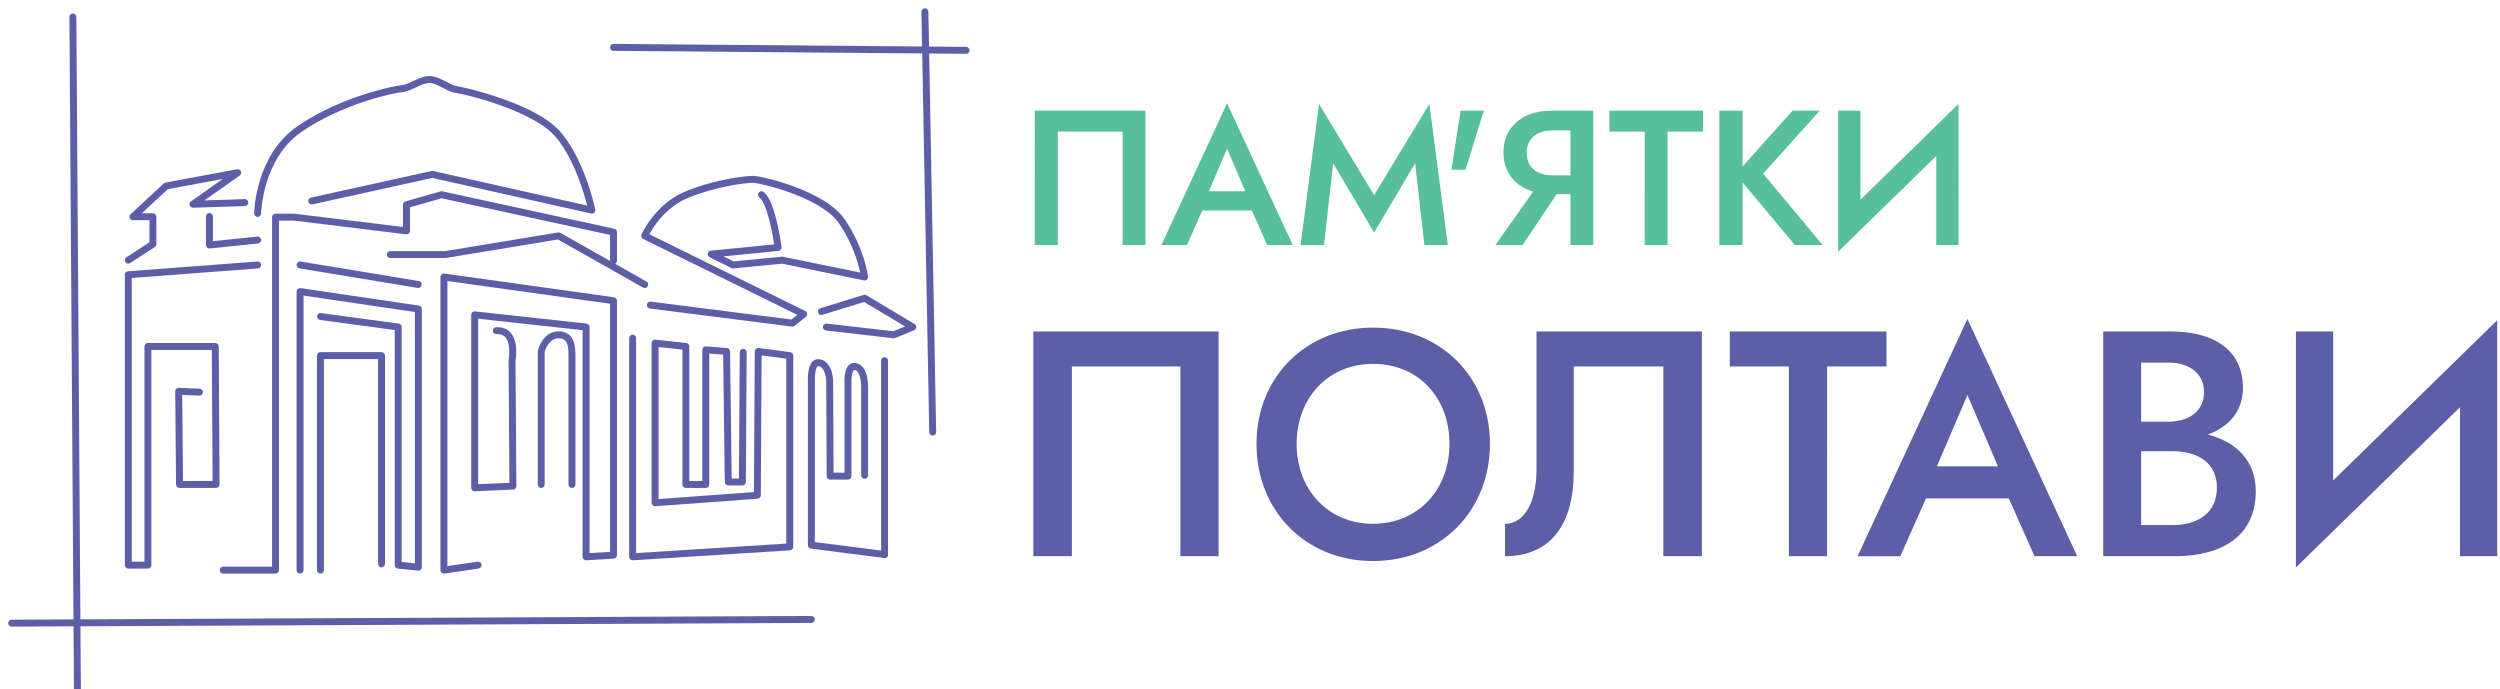 <?xml version="1.0" encoding="UTF-8" standalone="no"?>
<svg
   xmlns:dc="http://purl.org/dc/elements/1.1/"
   xmlns:cc="http://creativecommons.org/ns#"
   xmlns:rdf="http://www.w3.org/1999/02/22-rdf-syntax-ns#"
   xmlns:svg="http://www.w3.org/2000/svg"
   xmlns="http://www.w3.org/2000/svg"
   xmlns:sodipodi="http://sodipodi.sourceforge.net/DTD/sodipodi-0.dtd"
   xmlns:inkscape="http://www.inkscape.org/namespaces/inkscape"
   width="127mm"
   height="35mm"
   viewBox="0 0 127 35"
   version="1.1"
   id="svg186"
   inkscape:version="1.0.1 (3bc2e813f5, 2020-09-07)"
   sodipodi:docname="loader.svg">
  <defs
     id="defs180" />
  <sodipodi:namedview
     id="base"
     pagecolor="#ffffff"
     bordercolor="#666666"
     borderopacity="1.0"
     inkscape:pageopacity="0.0"
     inkscape:pageshadow="2"
     inkscape:zoom="1.979899"
     inkscape:cx="324.07009"
     inkscape:cy="180.05965"
     inkscape:document-units="mm"
     inkscape:current-layer="layer1"
     inkscape:document-rotation="0"
     showgrid="false"
     inkscape:window-width="1617"
     inkscape:window-height="1040"
     inkscape:window-x="56"
     inkscape:window-y="52"
     inkscape:window-maximized="0" />
  <g
     inkscape:label="Шар 1"
     inkscape:groupmode="layer"
     id="layer1">
    <path
       d="M 57.031,6.684 V 12.446 h 1.16 V 5.621 h -5.626 V 12.446 H 53.735 V 6.684 Z m 7.342,5.762 h 1.297 L 62.335,5.241 59,12.446 h 1.297 l 0.78,-1.755 h 2.516 z m -2.038,-4.894 0.926,2.164 h -1.852 z m 5.391,0.741 2.077,3.52 2.087,-3.52 0.468,4.154 h 1.19 l -0.936,-7.166 -2.808,4.631 -2.798,-4.631 -0.936,7.166 h 1.19 z m 6.475,-2.672 -0.468,3.003 h 0.712 l 0.936,-3.003 z m 6.737,0 h -2.116 c -1.492,0 -2.448,0.848 -2.448,2.125 0,0.985 0.566,1.706 1.511,1.989 L 75.966,12.446 h 1.385 l 1.726,-2.584 h 0.702 V 12.446 h 1.16 z m -2.067,3.286 c -0.79,0 -1.316,-0.409 -1.316,-1.141 0,-0.731 0.526,-1.141 1.316,-1.141 h 0.907 v 2.281 z m 2.886,-2.223 h 1.794 V 12.446 h 1.16 V 6.684 h 1.804 v -1.063 h -4.758 z m 5.587,-1.063 V 12.446 h 1.18 V 9.268 l 2.652,3.179 h 1.414 l -3.023,-3.627 2.877,-3.198 h -1.385 l -2.535,2.837 v -2.837 z m 7.166,0 H 93.38 V 12.788 L 98.362,7.922 V 12.446 h 1.131 V 5.28 l -4.983,4.866 z"
       fill="#58bf9c"
       id="path92"
       style="isolation:isolate;stroke-width:0.353" />
    <path
       d="m 59.964,18.616 v 9.64 h 1.941 V 16.838 h -9.412 v 11.418 h 1.958 V 18.616 Z m 3.866,3.931 c 0,3.409 2.496,5.954 5.921,5.954 3.425,0 5.938,-2.545 5.938,-5.954 0,-3.409 -2.528,-5.905 -5.938,-5.905 -3.393,0 -5.921,2.496 -5.921,5.905 z m 2.039,0 c 0,-2.349 1.615,-4.062 3.882,-4.062 2.3,0 3.882,1.713 3.882,4.062 0,2.349 -1.615,4.062 -3.882,4.062 -2.267,0 -3.882,-1.713 -3.882,-4.062 z m 20.586,-5.709 h -8.401 v 7.014 c 0,1.599 -0.587,2.757 -1.599,2.757 v 1.647 c 2.382,0 3.491,-1.713 3.491,-4.274 V 18.616 h 4.551 v 9.64 h 1.958 z m 1.419,1.778 h 3.001 v 9.64 h 1.941 V 18.616 h 3.018 v -1.778 h -7.96 z m 15.48,9.64 h 2.17 L 99.944,16.202 94.366,28.257 h 2.169 l 1.305,-2.936 h 4.209 z m -3.409,-8.189 1.55,3.621 H 98.395 Z m 14.648,4.894 c 0,-1.599 -1.028,-2.512 -2.43,-2.887 1.109,-0.408 1.778,-1.223 1.778,-2.365 0,-1.941 -1.484,-2.871 -3.654,-2.871 h -3.442 v 11.418 h 3.637 c 2.398,0 4.111,-1.028 4.111,-3.295 z m -4.437,-6.541 c 1.06,0 1.811,0.555 1.811,1.501 0,0.946 -0.75,1.501 -1.811,1.501 h -1.386 V 18.421 Z m -1.386,8.254 v -3.752 h 1.598 c 1.305,0 2.251,0.604 2.251,1.843 0,1.272 -0.946,1.909 -2.251,1.909 z m 9.755,-9.836 h -1.892 v 11.989 l 8.335,-8.14 v 7.569 h 1.892 v -11.989 l -8.335,8.14 z"
       fill="#5d5ea8"
       id="path94"
       style="isolation:isolate;stroke-width:0.353" />
    <path
       d="m 13.997,29.138 h -2.661 c -0.097,0 -0.176,-0.079 -0.176,-0.176 0,-0.098 0.079,-0.176 0.176,-0.176 h 2.485 V 11.032 c 0,-0.098 0.079,-0.176 0.176,-0.176 h 0.95 l 5.526,0.674 v -1.131 c 0,-0.079 0.052,-0.148 0.128,-0.17 L 22.375,9.722 c 0.028,-0.008 0.058,-0.009 0.086,-0.003 l 8.743,1.901 c 0.081,0.017 0.139,0.089 0.139,0.172 v 1.457 c 0,0.097 -0.079,0.176 -0.176,0.176 -0.097,0 -0.176,-0.079 -0.176,-0.176 V 11.934 L 22.429,10.073 20.826,10.531 v 1.197 c 0,0.051 -0.022,0.098 -0.06,0.132 -0.038,0.034 -0.088,0.051 -0.138,0.043 l -5.702,-0.697 -0.753,10e-4 v 17.754 c 0,0.097 -0.079,0.176 -0.176,0.176 z"
       fill="#5d5ea8"
       id="path96"
       style="isolation:isolate;stroke-width:0.353" />
    <path
       d="m 32.751,14.629 c -0.03,0 -0.059,-0.007 -0.087,-0.023 l -4.321,-2.44 -5.701,0.94 -2.816,0.002 c -0.098,0 -0.176,-0.079 -0.176,-0.176 0,-0.097 0.079,-0.176 0.176,-0.176 h 2.788 l 5.734,-0.948 c 0.039,-0.007 0.08,7.2e-4 0.115,0.02 l 4.375,2.471 c 0.085,0.048 0.115,0.156 0.067,0.241 -0.033,0.057 -0.092,0.09 -0.154,0.09 z"
       fill="#5d5ea8"
       id="path98"
       style="isolation:isolate;stroke-width:0.353" />
    <path
       d="m 16.278,29.138 c -0.097,0 -0.176,-0.079 -0.176,-0.176 V 18.064 c 0,-0.097 0.079,-0.176 0.176,-0.176 h 3.104 c 0.097,0 0.176,0.079 0.176,0.176 v 10.581 c 0,0.098 -0.079,0.176 -0.176,0.176 -0.098,0 -0.176,-0.079 -0.176,-0.176 V 18.24 H 16.455 V 28.962 c 0,0.097 -0.079,0.176 -0.176,0.176 z"
       fill="#5d5ea8"
       id="path100"
       style="isolation:isolate;stroke-width:0.353" />
    <path
       d="m 22.55,29.138 c -0.042,0 -0.083,-0.015 -0.115,-0.043 -0.038,-0.034 -0.061,-0.082 -0.061,-0.133 V 14.073 c 0,-0.051 0.022,-0.1 0.061,-0.133 0.039,-0.034 0.09,-0.047 0.14,-0.042 l 8.616,1.204 c 0.087,0.012 0.152,0.087 0.152,0.175 v 12.925 c 0,0.093 -0.073,0.17 -0.166,0.176 l -1.394,0.084 c -0.048,0.005 -0.096,-0.015 -0.132,-0.048 -0.036,-0.034 -0.055,-0.08 -0.055,-0.128 V 16.772 l -5.307,-0.58 v 8.404 l 1.589,-0.069 -0.041,-6.251 c 0.043,-0.242 0.092,-0.845 -0.155,-1.132 -0.105,-0.123 -0.261,-0.181 -0.465,-0.171 -0.105,-0.003 -0.18,-0.073 -0.183,-0.169 -0.004,-0.098 0.072,-0.18 0.17,-0.183 0.32,-0.013 0.569,0.087 0.747,0.295 0.408,0.477 0.243,1.357 0.236,1.394 l 0.045,6.385 c 7.15e-4,0.095 -0.074,0.173 -0.169,0.177 l -1.943,0.084 c -0.049,-3.4e-4 -0.095,-0.016 -0.129,-0.049 -0.035,-0.034 -0.054,-0.079 -0.054,-0.128 v -8.785 c 0,-0.05 0.021,-0.098 0.059,-0.131 0.037,-0.034 0.086,-0.049 0.137,-0.044 l 5.66,0.619 c 0.089,0.01 0.157,0.085 0.157,0.175 v 11.485 l 1.041,-0.063 V 15.43 L 22.727,14.276 V 28.758 l 1.536,-0.224 c 0.095,-0.011 0.186,0.053 0.2,0.149 0.014,0.096 -0.053,0.186 -0.149,0.2 l -1.738,0.254 c -0.009,10e-4 -0.017,0.002 -0.025,0.002 z"
       fill="#5d5ea8"
       id="path102"
       style="isolation:isolate;stroke-width:0.353" />
    <path
       d="m 29.055,24.788 c -0.098,0 -0.176,-0.079 -0.176,-0.176 v -6.547 c 0,-0.57 -0.08,-0.879 -0.503,-0.879 -0.482,0 -0.675,0.581 -0.707,0.692 v 6.735 c 0,0.097 -0.079,0.176 -0.176,0.176 -0.097,0 -0.176,-0.079 -0.176,-0.176 v -6.759 c 0,-0.014 0.002,-0.028 0.005,-0.042 0.01,-0.04 0.247,-0.979 1.055,-0.979 0.855,0 0.855,0.864 0.855,1.232 v 6.547 c 0,0.097 -0.079,0.176 -0.176,0.176 z"
       fill="#5d5ea8"
       id="path104"
       style="isolation:isolate;stroke-width:0.353" />
    <path
       d="m 21.252,14.629 c -0.01,0 -0.019,-7.1e-4 -0.029,-0.002 l -6.009,-0.993 c -0.096,-0.015 -0.161,-0.106 -0.145,-0.203 0.016,-0.096 0.108,-0.162 0.202,-0.145 l 6.009,0.993 c 0.096,0.016 0.161,0.106 0.145,0.203 -0.014,0.086 -0.089,0.148 -0.174,0.148 z"
       fill="#5d5ea8"
       id="path106"
       style="isolation:isolate;stroke-width:0.353" />
    <path
       d="m 13.089,11.018 c -7.15e-4,0 -0.002,0 -0.003,0 -0.097,-10e-4 -0.175,-0.082 -0.174,-0.179 0.002,-0.121 0.068,-2.981 2.231,-4.451 2.188,-1.488 4.84,-2.021 5.237,-2.057 0.179,-0.016 0.386,-0.112 0.605,-0.213 0.296,-0.137 0.605,-0.279 0.905,-0.251 0.282,0.025 0.554,0.169 0.794,0.295 0.192,0.101 0.374,0.197 0.519,0.213 0.294,0.033 3.891,0.832 5.2,2.252 1.264,1.371 1.815,3.904 1.838,4.011 0.012,0.059 -0.006,0.12 -0.049,0.162 -0.043,0.042 -0.104,0.059 -0.163,0.047 l -8.071,-1.808 -6.086,1.343 c -0.096,0.021 -0.189,-0.039 -0.21,-0.134 -0.021,-0.095 0.039,-0.189 0.134,-0.21 l 6.124,-1.351 c 0.025,-0.005 0.052,-0.005 0.077,0 l 7.833,1.754 C 29.653,9.749 29.109,7.911 28.144,6.864 c -1.162,-1.26 -4.503,-2.088 -4.98,-2.14 -0.211,-0.024 -0.422,-0.134 -0.644,-0.251 -0.221,-0.116 -0.45,-0.236 -0.661,-0.255 -0.212,-0.018 -0.471,0.102 -0.725,0.22 -0.237,0.11 -0.482,0.223 -0.722,0.245 -0.382,0.035 -2.943,0.551 -5.07,1.997 -2.013,1.369 -2.077,4.137 -2.077,4.165 -0.001,0.097 -0.08,0.174 -0.176,0.174 z"
       fill="#5d5ea8"
       id="path108"
       style="isolation:isolate;stroke-width:0.353" />
    <path
       d="m 7.514,28.884 h -0.997 c -0.097,0 -0.176,-0.079 -0.176,-0.176 V 13.957 c 0,-0.092 0.071,-0.169 0.163,-0.176 l 6.573,-0.496 c 0.101,-0.008 0.182,0.066 0.189,0.163 0.007,0.097 -0.066,0.182 -0.163,0.189 l -6.41,0.484 v 14.411 h 0.645 V 17.6 c 0,-0.098 0.079,-0.176 0.176,-0.176 h 3.421 c 0.097,0 0.176,0.078 0.176,0.175 l 0.042,7.011 c 3.44e-4,0.047 -0.018,0.092 -0.052,0.125 -0.033,0.034 -0.078,0.052 -0.125,0.052 H 9.119 c -0.097,0 -0.175,-0.078 -0.176,-0.175 l -0.042,-4.731 c -3.44e-4,-0.049 0.019,-0.095 0.054,-0.129 0.035,-0.033 0.079,-0.051 0.13,-0.049 l 1.056,0.042 c 0.097,0.004 0.173,0.086 0.169,0.183 -0.004,0.097 -0.087,0.171 -0.183,0.169 l -0.87,-0.035 0.039,4.371 H 10.8 L 10.76,17.776 H 7.69 v 10.932 c 0,0.097 -0.079,0.176 -0.176,0.176 z"
       fill="#5d5ea8"
       id="path110"
       style="isolation:isolate;stroke-width:0.353" />
    <path
       d="m 32.138,28.462 c -0.045,0 -0.088,-0.017 -0.121,-0.048 -0.036,-0.033 -0.056,-0.08 -0.056,-0.128 V 17.177 c 0,-0.098 0.079,-0.176 0.176,-0.176 0.097,0 0.176,0.079 0.176,0.176 v 10.92 l 7.63,-0.484 V 18.219 l -1.253,-0.165 -0.041,7.107 c -8e-4,0.092 -0.072,0.168 -0.164,0.175 l -5.195,0.381 c -0.049,0.006 -0.097,-0.014 -0.133,-0.047 -0.036,-0.034 -0.056,-0.08 -0.056,-0.129 v -8.11 c 0,-0.05 0.021,-0.098 0.059,-0.131 0.037,-0.033 0.087,-0.049 0.137,-0.044 l 1.563,0.169 c 0.09,0.01 0.157,0.085 0.157,0.175 v 6.835 h 0.661 v -6.666 c 0,-0.049 0.021,-0.096 0.057,-0.129 0.036,-0.034 0.086,-0.049 0.134,-0.046 l 1.056,0.085 c 0.091,0.007 0.161,0.082 0.162,0.173 l 0.083,6.457 h 0.368 l 0.041,-6.413 c 7.9e-4,-0.098 0.08,-0.186 0.177,-0.175 0.097,7.2e-4 0.176,0.08 0.175,0.177 l -0.042,6.589 c -8e-4,0.097 -0.08,0.175 -0.176,0.175 h -0.718 c -0.096,0 -0.175,-0.077 -0.176,-0.174 l -0.082,-6.471 -0.705,-0.057 v 6.652 c 0,0.097 -0.079,0.176 -0.176,0.176 h -1.014 c -0.097,0 -0.176,-0.079 -0.176,-0.176 v -6.853 l -1.21,-0.131 v 7.724 l 4.844,-0.355 0.041,-7.144 c 2.7e-4,-0.051 0.022,-0.099 0.061,-0.132 0.038,-0.033 0.087,-0.048 0.139,-0.042 l 1.605,0.211 c 0.088,0.012 0.153,0.086 0.153,0.175 v 9.715 c 0,0.093 -0.072,0.17 -0.165,0.176 l -7.983,0.507 c -0.003,2.6e-4 -0.007,2.6e-4 -0.011,2.6e-4 z"
       fill="#5d5ea8"
       id="path112"
       style="isolation:isolate;stroke-width:0.353" />
    <path
       d="m 40.258,16.593 c -0.007,0 -0.015,-3.5e-4 -0.022,-10e-4 l -7.223,-0.919 c -0.096,-0.012 -0.165,-0.101 -0.152,-0.198 0.012,-0.096 0.1,-0.165 0.197,-0.152 l 7.148,0.909 0.296,-0.239 -7.83,-3.854 c -0.085,-0.042 -0.122,-0.143 -0.084,-0.229 0.028,-0.063 0.701,-1.55 2.227,-2.183 1.463,-0.606 3.038,-0.795 3.446,-0.795 0.366,0 3.64,0.715 4.665,2.232 0.984,1.455 1.162,2.828 1.169,2.886 0.007,0.057 -0.014,0.113 -0.055,0.151 -0.042,0.038 -0.098,0.054 -0.155,0.043 l -4.156,-0.85 -2.477,0.24 c -0.034,0.002 -0.066,-0.003 -0.095,-0.017 l -1.108,-0.549 c -0.071,-0.035 -0.11,-0.112 -0.096,-0.19 0.014,-0.078 0.078,-0.136 0.156,-0.144 l 3.218,-0.32 c -0.128,-0.863 -0.418,-2.14 -0.749,-2.382 -0.079,-0.058 -0.096,-0.168 -0.038,-0.247 0.058,-0.078 0.168,-0.095 0.246,-0.038 0.593,0.433 0.884,2.56 0.916,2.801 0.006,0.047 -0.007,0.095 -0.037,0.133 -0.03,0.037 -0.073,0.061 -0.121,0.066 l -2.789,0.277 0.513,0.254 2.453,-0.238 c 0.017,-10e-4 0.035,-7.1e-4 0.052,0.003 l 3.926,0.803 c -0.096,-0.451 -0.371,-1.456 -1.067,-2.485 -0.917,-1.356 -4.056,-2.076 -4.373,-2.076 -0.374,0 -1.915,0.189 -3.311,0.768 -1.124,0.466 -1.756,1.468 -1.962,1.848 l 7.917,3.897 c 0.054,0.026 0.091,0.079 0.098,0.139 0.006,0.06 -0.018,0.119 -0.065,0.157 l -0.57,0.459 c -0.031,0.025 -0.071,0.039 -0.111,0.039 z"
       fill="#5d5ea8"
       id="path114"
       style="isolation:isolate;stroke-width:0.353" />
    <path
       d="m 45.401,17.185 c -0.007,0 -0.013,-3.4e-4 -0.021,-0.001 l -3.421,-0.395 c -0.097,-0.011 -0.166,-0.099 -0.155,-0.196 0.011,-0.097 0.101,-0.163 0.196,-0.155 l 3.376,0.389 0.601,-0.244 -2.078,-1.242 -2.122,0.653 c -0.095,0.03 -0.192,-0.023 -0.22,-0.116 -0.029,-0.093 0.023,-0.192 0.116,-0.22 l 2.197,-0.676 c 0.048,-0.015 0.099,-0.008 0.143,0.017 l 2.45,1.463 c 0.057,0.035 0.09,0.098 0.086,0.165 -0.005,0.067 -0.048,0.125 -0.11,0.15 l -0.972,0.395 c -0.021,0.008 -0.044,0.013 -0.066,0.013 z"
       fill="#5d5ea8"
       id="path116"
       style="isolation:isolate;stroke-width:0.353" />
    <path
       d="m 44.936,28.346 c -0.007,0 -0.015,-2.6e-4 -0.023,-10e-4 L 41.197,27.87 c -0.088,-0.011 -0.154,-0.086 -0.154,-0.175 v -8.363 c -0.005,-0.108 -0.02,-0.701 0.225,-0.958 0.079,-0.083 0.179,-0.127 0.289,-0.127 0.452,0 0.768,0.485 0.768,1.18 0,0.454 0.017,3.78 0.02,4.586 h 0.556 v -4.586 c -0.005,-0.101 -0.019,-0.656 0.225,-0.886 0.085,-0.08 0.191,-0.116 0.309,-0.103 0.416,0.047 0.664,0.499 0.664,1.21 v 4.498 c 0,0.098 -0.079,0.176 -0.176,0.176 -0.097,0 -0.176,-0.079 -0.176,-0.176 v -4.498 c 0,-0.409 -0.108,-0.833 -0.35,-0.859 -0.119,0.094 -0.153,0.423 -0.143,0.629 l 2.6e-4,4.771 c 0,0.097 -0.079,0.176 -0.176,0.176 h -0.908 c -0.097,0 -0.176,-0.079 -0.176,-0.176 0,0 -0.021,-4.246 -0.021,-4.763 0,-0.407 -0.155,-0.827 -0.415,-0.827 -0.007,0 -0.017,0 -0.034,0.017 -0.104,0.109 -0.137,0.485 -0.128,0.707 l 2.6e-4,8.215 3.563,0.455 c 0.096,0.012 0.165,0.101 0.152,0.197 -0.011,0.089 -0.087,0.154 -0.175,0.154 z"
       fill="#5d5ea8"
       id="path118"
       style="isolation:isolate;stroke-width:0.353" />
    <path
       d="m 44.936,28.346 c -0.097,0 -0.176,-0.079 -0.176,-0.176 v -9.852 c 0,-0.097 0.079,-0.176 0.176,-0.176 0.098,0 0.176,0.079 0.176,0.176 v 9.852 c 0,0.097 -0.079,0.176 -0.176,0.176 z"
       fill="#5d5ea8"
       id="path120"
       style="isolation:isolate;stroke-width:0.353" />
    <path
       d="m 6.517,13.394 c -0.058,0 -0.114,-0.028 -0.148,-0.08 -0.053,-0.082 -0.03,-0.191 0.052,-0.244 l 1.171,-0.761 v -1.122 h -0.837 c -0.073,0 -0.138,-0.044 -0.164,-0.112 -0.026,-0.068 -0.009,-0.145 0.044,-0.194 l 1.689,-1.563 c 0.024,-0.022 0.055,-0.038 0.087,-0.044 l 3.633,-0.676 c 0.084,-0.015 0.163,0.029 0.195,0.105 0.032,0.076 0.007,0.165 -0.061,0.213 l -1.792,1.266 2.043,-0.066 c 0.104,-10e-4 0.179,0.074 0.182,0.171 0.003,0.097 -0.073,0.179 -0.171,0.182 l -2.631,0.084 c -0.086,-0.006 -0.148,-0.047 -0.173,-0.12 -0.025,-0.074 0.002,-0.155 0.065,-0.2 l 1.615,-1.141 -2.79,0.519 -1.321,1.222 h 0.563 c 0.097,0 0.176,0.079 0.176,0.176 v 1.394 c 0,0.06 -0.03,0.115 -0.08,0.148 l -1.251,0.813 c -0.03,0.019 -0.063,0.029 -0.096,0.029 z"
       fill="#5d5ea8"
       id="path122"
       style="isolation:isolate;stroke-width:0.353" />
    <path
       d="m 10.64,12.623 c -0.044,0 -0.086,-0.016 -0.118,-0.045 -0.037,-0.033 -0.058,-0.081 -0.058,-0.131 v -1.452 c 0,-0.097 0.079,-0.176 0.176,-0.176 0.097,0 0.176,0.079 0.176,0.176 v 1.256 l 2.255,-0.233 c 0.093,-0.011 0.184,0.06 0.194,0.157 0.01,0.097 -0.06,0.183 -0.157,0.194 l -2.45,0.253 c -0.006,7.2e-4 -0.012,10e-4 -0.018,10e-4 z"
       fill="#5d5ea8"
       id="path124"
       style="isolation:isolate;stroke-width:0.353" />
    <path
       d="m 15.243,29.138 c -0.097,0 -0.176,-0.079 -0.176,-0.176 V 14.812 c 0,-0.051 0.023,-0.1 0.061,-0.134 0.04,-0.033 0.091,-0.046 0.141,-0.041 l 6.008,0.887 c 0.086,0.013 0.151,0.087 0.151,0.175 v 13.115 c 0,0.05 -0.021,0.097 -0.058,0.131 -0.037,0.034 -0.087,0.05 -0.136,0.044 l -1.024,-0.105 c -0.09,-0.009 -0.158,-0.085 -0.158,-0.175 V 16.767 l -3.796,-0.514 c -0.097,-0.013 -0.164,-0.102 -0.151,-0.198 0.013,-0.097 0.1,-0.167 0.198,-0.151 l 3.949,0.534 c 0.087,0.012 0.152,0.086 0.152,0.175 v 11.936 l 0.672,0.069 V 15.851 l -5.656,-0.835 v 13.946 c 0,0.097 -0.079,0.176 -0.176,0.176 z"
       fill="#5d5ea8"
       id="path126"
       style="isolation:isolate;stroke-width:0.353" />
    <path
       d="m 3.933,35.257 c -0.097,0 -0.176,-0.078 -0.176,-0.176 L 3.527,0.863 c -7.14e-4,-0.097 0.078,-0.177 0.175,-0.177 3.44e-4,0 7.14e-4,0 0.001,0 0.097,0 0.176,0.078 0.176,0.176 L 4.109,35.08 c 7.14e-4,0.097 -0.078,0.177 -0.175,0.177 -3.44e-4,0 -7.14e-4,0 -0.001,0 z"
       fill="#5d5ea8"
       id="path128"
       style="isolation:isolate;stroke-width:0.353" />
    <path
       d="m 0.592,31.832 c -0.097,0 -0.176,-0.078 -0.176,-0.175 -3.53e-4,-0.097 0.078,-0.177 0.176,-0.177 L 41.217,31.291 c 0,0 2.7e-4,0 8e-4,0 0.097,0 0.176,0.079 0.176,0.176 2.6e-4,0.097 -0.078,0.177 -0.176,0.177 L 0.593,31.832 c 0,0 -3.53e-4,0 -7.06e-4,0 z"
       fill="#5d5ea8"
       id="path130"
       style="isolation:isolate;stroke-width:0.353" />
    <path
       d="m 47.381,22.126 c -0.096,0 -0.175,-0.077 -0.176,-0.173 L 46.809,0.602 c -0.002,-0.097 0.076,-0.178 0.173,-0.18 0.091,-0.016 0.178,0.076 0.18,0.174 L 47.557,21.946 c 0.002,0.097 -0.076,0.178 -0.173,0.18 -10e-4,0 -0.002,0 -0.003,0 z"
       fill="#5d5ea8"
       id="path132"
       style="isolation:isolate;stroke-width:0.353" />
    <path
       d="m 49.079,2.733 c -2.7e-4,0 -10e-4,0 -10e-4,0 l -17.912,-0.151 c -0.097,-7.1e-4 -0.176,-0.08 -0.175,-0.177 7.9e-4,-0.097 0.08,-0.175 0.176,-0.175 2.6e-4,0 0.001,0 0.001,0 l 17.912,0.151 c 0.098,7.1e-4 0.176,0.081 0.175,0.178 -7.9e-4,0.097 -0.079,0.175 -0.176,0.175 z"
       fill="#5d5ea8"
       id="path134"
       style="isolation:isolate;stroke-width:0.353" />
  </g>
</svg>
